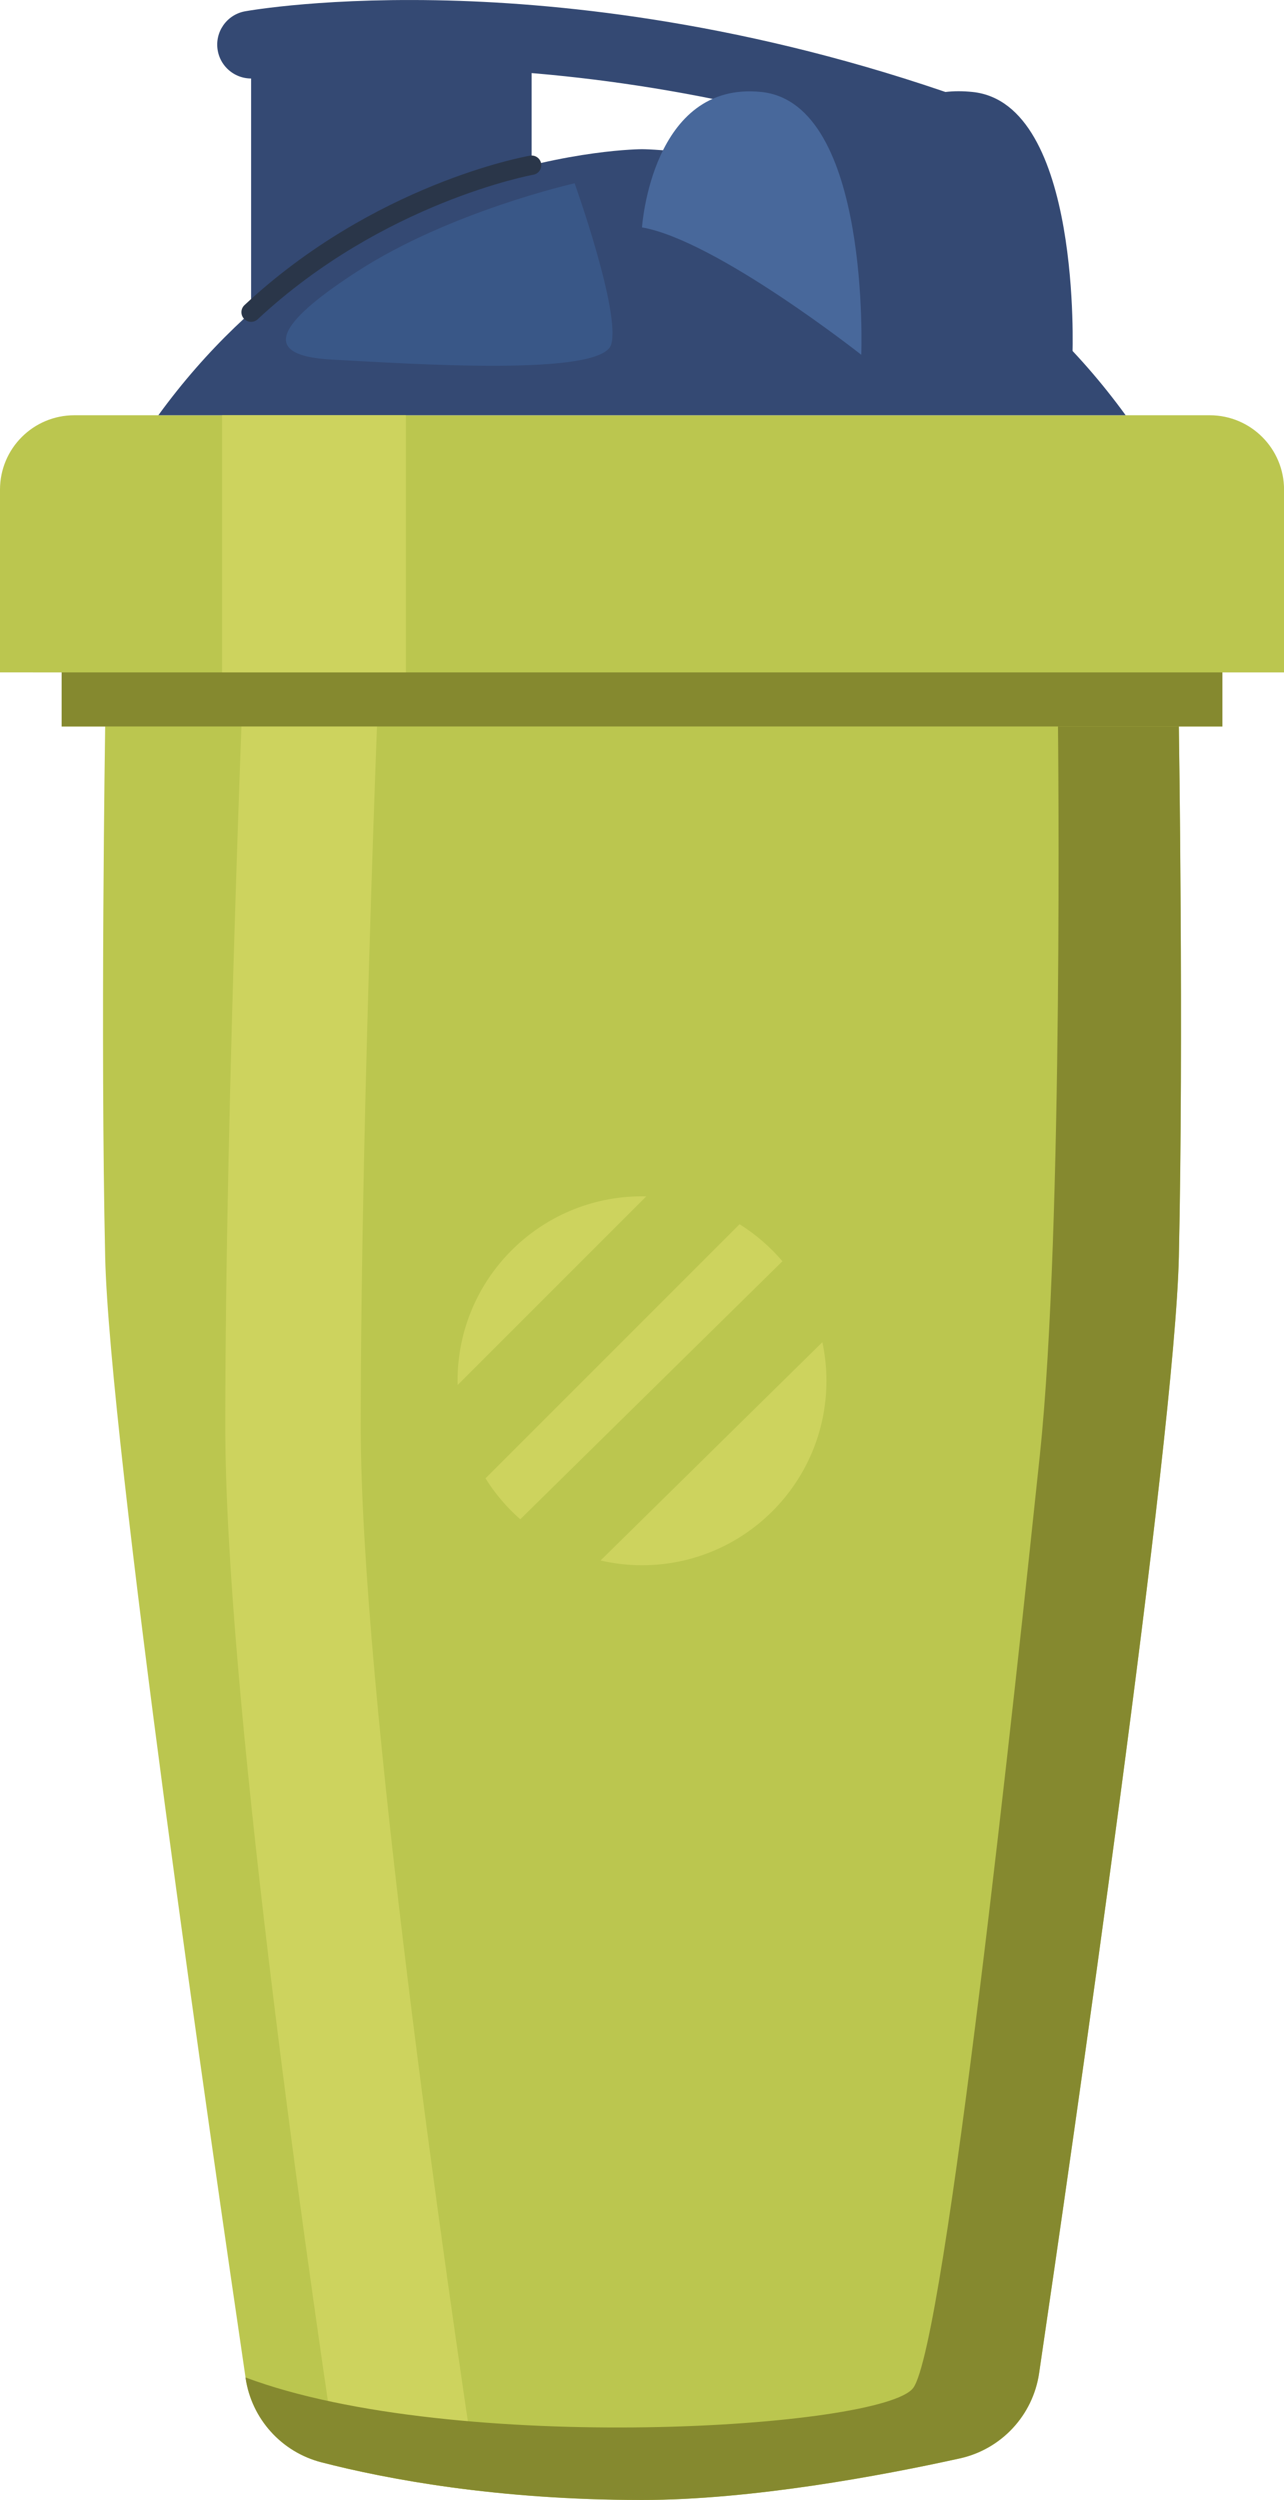 <svg id="_Слой_2" xmlns="http://www.w3.org/2000/svg" width="554.76" height="1080" viewBox="0 0 554.76 1080"><g id="Gym_elements04_491448900"><g id="Gym_elements04_491448900-2"><path d="M108.49 24.25h121.2v122.26H108.49z" fill="#344973"/><path d="M0 211.5v78.98H26.63v23.36h18.81s-2.09 135.11.0 229.14c1.76 79.38 46.72 389.59 60.68 484.33 2.6 17.65 15.53 32 32.81 36.44 28.08 7.22 75.74 16.26 138.46 16.26 47.42.0 103.62-10.54 137.28-17.95 17.97-3.96 31.61-18.6 34.29-36.8 14.3-97.08 58.63-403.46 60.38-482.27 2.09-94.03.0-229.14.0-229.14h18.81v-23.36h26.63v-78.98c0-17.74-14.38-32.12-32.12-32.12H32.12c-17.74.0-32.12 14.38-32.12 32.12z" fill="#bbc64f"/><path d="M106.42 259.42c-.09 2.14-9.08 215.49-9.08 356.58.0 112 33.11 346.58 48.49 449.45 15.61 3.73 36.06 7.71 60.79 10.56-13.29-87.9-50.76-345.77-50.76-460.01.0-139.84 8.94-351.97 9.03-354.1l-58.46-2.48z" fill="#cdd35e"/><path d="M420.18 39.73c-4.25-.44-8.12-.41-11.66.0h-79.59c-22.67 12.32 43.19 113.54 43.19 113.54h91.25s4.18-108.66-43.19-113.54z" fill="#344973"/><path d="M277.38 64.45s-125.38.0-208.96 114.93H486.34c-83.58-114.93-208.96-114.93-208.96-114.93z" fill="#344973"/><path d="M419.62 73.85c-1.68.0-3.39-.29-5.06-.91C244.74 10.37 112.43 33.43 111.11 33.67c-7.94 1.45-15.57-3.82-17.02-11.76-1.45-7.95 3.82-15.57 11.76-17.02 1.45-.26 36.1-6.44 92.87-4.51 52.02 1.77 133.45 11.03 225.95 45.12 7.58 2.79 11.46 11.2 8.67 18.78-2.18 5.91-7.77 9.57-13.73 9.57z" fill="#344973"/><path d="M277.38 98.24s4.18-63.39 51.55-58.51c47.37 4.88 43.19 113.54 43.19 113.54.0.0-62.69-49.46-94.73-55.03z" fill="#48689b"/><path d="M26.63 290.48h501.51v23.36H26.63z" fill="#85892f"/><g><path d="M277.38 516.81c-44.01.0-79.69 35.68-79.69 79.69.0.61.03 1.21.05 1.82l81.47-81.47c-.61-.01-1.21-.05-1.82-.05z" fill="#cdd35e"/><path d="M259.46 674.14c5.76 1.33 11.76 2.05 17.92 2.05 44.01.0 79.69-35.68 79.69-79.69.0-5.72-.62-11.3-1.76-16.68l-95.85 94.33z" fill="#cdd35e"/><path d="M319.53 528.88 209.76 638.65c4.13 6.61 9.2 12.57 15.02 17.69l113.27-111.48c-5.31-6.23-11.55-11.63-18.52-15.99z" fill="#cdd35e"/></g><path d="M449.34 628c-10.22 97.13-40.87 385.05-54.8 403.62-13.14 17.52-198.14 29.25-288.47-4.55.01.07.02.15.03.22 2.6 17.65 15.53 32 32.81 36.44 28.08 7.22 75.74 16.26 138.46 16.26 47.42.0 103.62-10.54 137.28-17.95 17.97-3.96 31.61-18.6 34.29-36.8 14.3-97.08 58.63-403.46 60.38-482.27 2.09-94.03.0-229.14.0-229.14h-52.21s2.44 217.04-7.78 314.17z" fill="#85892f"/><path d="M95.95 179.38h79.41v111.1H95.95z" fill="#cdd35e"/><path d="M108.49 139.04c-1.12.0-2.23-.45-3.06-1.33-1.57-1.69-1.48-4.33.21-5.91 55.99-52.21 120.61-64.07 123.33-64.55 2.28-.39 4.44 1.12 4.84 3.39.4 2.27-1.12 4.44-3.39 4.84-.64.11-64.98 11.99-119.08 62.44-.81.75-1.83 1.12-2.85 1.12z" fill="#2a3649"/><path d="M248.27 79.18s-53.77 12.07-93.97 38.11c-29.85 19.33-45.81 36.2-10.98 38.05 34.83 1.86 116.56 7.43 120.74-6.5 4.18-13.93-15.79-69.66-15.79-69.66z" fill="#395787"/></g></g></svg>